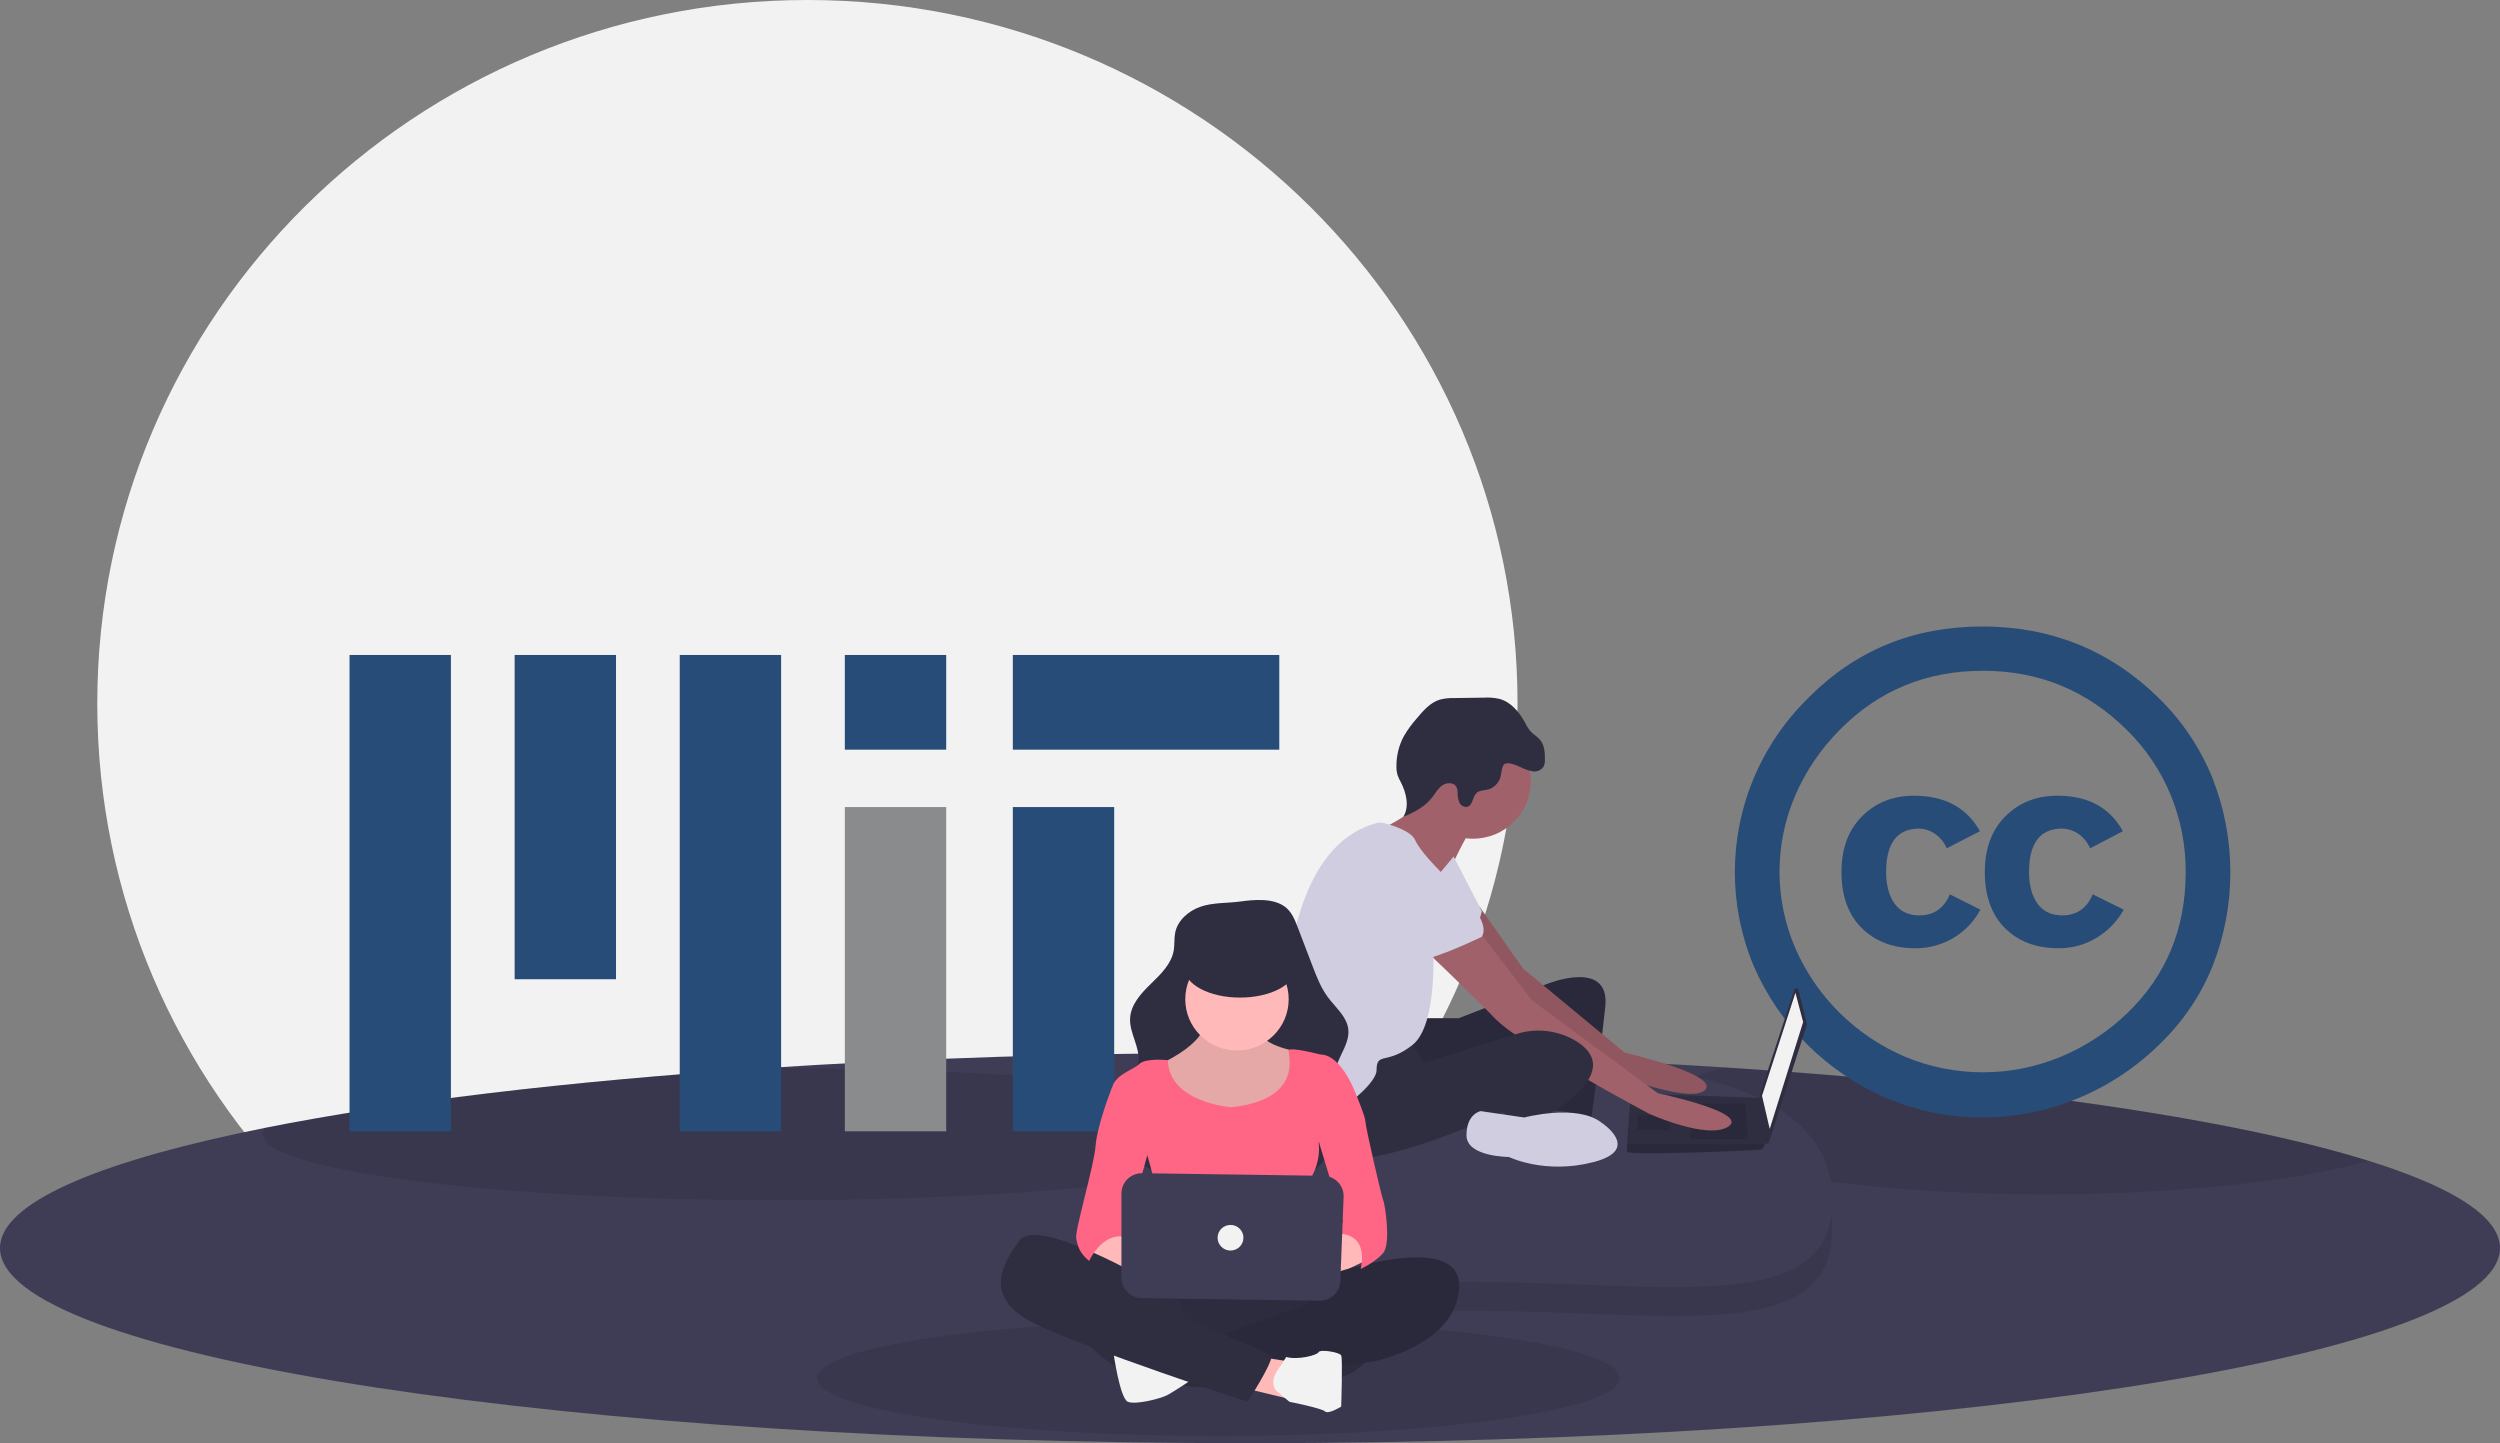 <svg width="880" height="508" viewBox="0 0 880 508" fill="none"
    xmlns="http://www.w3.org/2000/svg">
    <rect x="0" y="0" width="880" height="508" fill="#808080" stroke="none"/>
    <g clip-path="url(#clip0_15_2)">
        <path d="M284.207 495.287C422.258 495.287 534.171 384.413 534.171 247.643C534.171 110.874 422.258 0 284.207 0C146.155 0 34.242 110.874 34.242 247.643C34.242 384.413 146.155 495.287 284.207 495.287Z" fill="#F2F2F2"/>
        <path d="M880 439.305C879.999 439.907 879.95 440.508 879.855 441.103C873.742 478.215 679.149 508 440 508C200.851 508 6.258 478.215 0.146 441.103C0.05 440.508 0.001 439.907 0 439.305C0 439.136 -2.87326e-06 438.957 0.017 438.788C0.017 438.694 0.026 438.61 0.026 438.516C0.033 438.483 0.036 438.449 0.034 438.415C0.068 438.033 0.12 437.668 0.188 437.295C2.979 422.123 37.297 408.181 93.273 397.011C139.054 387.877 199.327 380.592 268.7 376.013C321.346 372.536 379.23 370.61 440 370.61C488.896 370.61 535.927 371.857 579.858 374.147H579.875C589.069 374.63 598.126 375.159 607.046 375.733C668.107 379.651 722.293 385.647 765.951 393.152C792.805 397.774 815.686 402.973 833.74 408.605H833.749C861.535 417.28 877.92 427.008 879.812 437.295C879.88 437.668 879.931 438.033 879.966 438.415C879.964 438.449 879.967 438.483 879.974 438.516C879.974 438.61 879.983 438.695 879.983 438.788C880 438.957 880 439.136 880 439.305Z" fill="#3F3D56"/>
        <path opacity="0.1" d="M428.872 505.456C506.879 505.456 570.117 496.343 570.117 485.102C570.117 473.861 506.879 464.748 428.872 464.748C350.864 464.748 287.626 473.861 287.626 485.102C287.626 496.343 350.864 505.456 428.872 505.456Z" fill="black"/>
        <path opacity="0.1" d="M833.74 408.605C828.801 410.004 823.237 411.301 817.133 412.489C792 417.391 757.707 420.401 719.948 420.401C677.763 420.401 639.952 416.644 614.331 410.699C593.067 405.763 580.192 399.343 580.192 392.296C580.192 386.105 590.156 380.372 607.046 375.733C668.107 379.651 722.293 385.647 765.951 393.152C792.805 397.774 815.686 402.973 833.74 408.605Z" fill="black"/>
        <path opacity="0.1" d="M455.409 399.233C455.409 412.065 374.154 422.471 273.93 422.471C173.706 422.471 92.451 412.065 92.451 399.233C92.473 398.424 92.762 397.643 93.273 397.011C139.054 387.877 199.327 380.592 268.7 376.013C270.437 376.004 272.181 376.001 273.93 376.004C374.154 376.004 455.409 386.402 455.409 399.233Z" fill="black"/>
        <path d="M392.197 284.087H356.513V398.226H392.197V284.087Z" fill="#274C77"/>
        <path d="M274.949 230.553H239.266V398.226H274.949V230.553Z" fill="#274C77"/>
        <path d="M158.722 230.553H123.038V398.226H158.722V230.553Z" fill="#274C77"/>
        <path d="M216.836 230.553H181.152V344.691H216.836V230.553Z" fill="#274C77"/>
        <path d="M333.063 230.553H297.379V263.885H333.063V230.553Z" fill="#274C77"/>
        <path d="M333.063 284.087H297.379V398.226H333.063V284.087Z" fill="#8A8B8C"/>
        <path d="M450.311 230.553H356.513V263.885H450.311V230.553Z" fill="#274C77"/>
        <path d="M697.718 220.526C722.114 220.526 742.88 228.962 760.015 245.833C768.085 253.765 774.444 263.24 778.704 273.682C787.194 295.045 787.223 318.797 778.785 340.18C774.59 350.501 768.249 359.833 760.176 367.568C751.875 375.76 742.032 382.261 731.207 386.701C720.599 391.087 709.218 393.342 697.724 393.336C686.36 393.37 675.105 391.139 664.628 386.777C643.287 377.776 626.291 360.939 617.205 339.796C608.457 318.712 608.484 295.055 617.281 273.99C621.737 263.384 628.275 253.759 636.515 245.676C653.127 228.913 673.528 220.53 697.718 220.526ZM698.035 236.112C678.1 236.112 661.331 243.004 647.727 256.787C641.02 263.465 635.655 271.345 631.92 280.009C628.27 288.498 626.389 297.629 626.389 306.855C626.389 316.082 628.27 325.213 631.92 333.702C639.442 351.012 653.419 364.778 670.935 372.128C679.543 375.655 688.768 377.463 698.083 377.45C707.398 377.438 716.618 375.603 725.216 372.053C734.06 368.402 742.12 363.113 748.963 356.47C762.563 343.304 769.363 326.793 769.361 306.938C769.411 297.629 767.611 288.402 764.065 279.782C760.523 271.224 755.283 263.458 748.655 256.944C734.63 243.057 717.756 236.113 698.035 236.112ZM696.942 292.586L685.257 298.605C684.315 296.385 682.713 294.502 680.665 293.205C679.141 292.264 677.395 291.733 675.601 291.663C667.817 291.663 663.923 296.755 663.92 306.938C663.92 311.566 664.905 315.268 666.877 318.044C668.85 320.822 671.758 322.212 675.601 322.213C680.69 322.213 684.273 319.744 686.35 314.806L697.094 320.207C694.901 324.331 691.605 327.78 687.568 330.174C683.53 332.569 678.906 333.819 674.2 333.786C666.413 333.786 660.131 331.42 655.353 326.687C650.578 321.956 648.191 315.374 648.191 306.941C648.191 298.71 650.605 292.179 655.432 287.345C660.259 282.512 666.36 280.094 673.734 280.093C684.535 280.087 692.271 284.252 696.942 292.586ZM747.246 292.586L735.72 298.605C734.777 296.385 733.174 294.501 731.125 293.205C729.551 292.249 727.753 291.718 725.908 291.663C718.121 291.663 714.227 296.755 714.224 306.938C714.224 311.566 715.211 315.268 717.184 318.044C719.154 320.822 722.062 322.212 725.908 322.213C730.991 322.213 734.572 319.744 736.649 314.806L747.551 320.207C745.277 324.31 741.947 327.744 737.9 330.159C733.912 332.561 729.329 333.816 724.663 333.786C716.77 333.786 710.464 331.42 705.745 326.687C701.014 321.956 698.65 315.374 698.653 306.941C698.653 298.71 701.068 292.179 705.898 287.345C710.722 282.512 716.82 280.094 724.194 280.093C734.992 280.087 742.676 284.252 747.246 292.586Z" fill="#274C77"/>
        <path opacity="0.1" d="M644.948 432.807C644.948 474.141 586.794 461.356 515.591 461.356C444.387 461.356 387.098 474.141 387.098 432.807C387.098 391.474 445.244 382.484 516.447 382.484C587.65 382.484 644.948 391.474 644.948 432.807Z" fill="black"/>
        <path d="M644.948 422.63C644.948 463.964 586.794 451.179 515.591 451.179C444.387 451.179 387.098 463.964 387.098 422.63C387.098 381.297 445.244 372.307 516.447 372.307C587.65 372.307 644.948 381.297 644.948 422.63Z" fill="#3F3D56"/>
        <path d="M633.071 348.428L636.01 360.44C636.043 360.574 636.037 360.714 635.995 360.846L622.662 402.125C622.609 402.288 622.501 402.429 622.357 402.523C622.212 402.617 622.039 402.66 621.866 402.643C621.694 402.626 621.533 402.551 621.409 402.431C621.286 402.31 621.208 402.151 621.188 401.981L619.344 385.9C619.332 385.793 619.343 385.685 619.376 385.583L631.615 348.373C631.666 348.217 631.766 348.083 631.902 347.99C632.037 347.896 632.199 347.849 632.364 347.855C632.529 347.862 632.687 347.921 632.814 348.024C632.942 348.128 633.032 348.27 633.071 348.428Z" fill="#2F2E41"/>
        <path d="M631.989 349.443L634.703 359.749L622.943 397.388L620.23 385.738L631.989 349.443Z" fill="#F2F2F2"/>
        <path d="M572.74 405.454C573.192 406.798 619.778 405.006 620.23 404.558C620.624 403.997 620.958 403.396 621.225 402.765C621.65 401.869 622.039 400.973 622.039 400.973L620.23 386.464L574.096 384.842C574.096 384.842 572.943 397.137 572.708 402.765C572.628 403.66 572.638 404.561 572.74 405.454Z" fill="#2F2E41"/>
        <path opacity="0.1" d="M614.35 388.427L615.254 400.973H594.901V388.427H614.35Z" fill="black"/>
        <path opacity="0.1" d="M588.117 392.459L588.239 392.435L587.665 397.836H576.358V392.459H588.117Z" fill="black"/>
        <path opacity="0.1" d="M572.74 405.454C573.192 406.798 619.778 405.006 620.23 404.558C620.624 403.997 620.958 403.396 621.225 402.765H572.708C572.628 403.66 572.638 404.561 572.74 405.454Z" fill="black"/>
        <path d="M500.826 358.405H513.49L544.698 346.306C544.698 346.306 566.86 337.344 565.051 354.372C563.242 371.399 560.076 394.252 560.076 394.252C560.076 394.252 550.125 389.771 544.698 391.115C539.27 392.459 542.889 363.782 542.889 363.782C542.889 363.782 498.564 384.842 494.494 382.153C490.423 379.465 489.518 360.645 489.518 360.645L500.826 358.405Z" fill="#2F2E41"/>
        <path opacity="0.1" d="M500.826 358.405H513.49L544.698 346.306C544.698 346.306 566.86 337.344 565.051 354.372C563.242 371.399 560.076 394.252 560.076 394.252C560.076 394.252 550.125 389.771 544.698 391.115C539.27 392.459 542.889 363.782 542.889 363.782C542.889 363.782 498.564 384.842 494.494 382.153C490.423 379.465 489.518 360.645 489.518 360.645L500.826 358.405Z" fill="black"/>
        <path d="M520.778 319.113L536.104 340.929L571.835 370.503C571.835 370.503 604.852 378.12 600.329 383.498C595.806 388.875 568.217 378.121 568.217 378.121C568.217 378.121 527.058 348.547 525.702 346.306C524.345 344.066 509.419 323.005 509.419 323.005L520.778 319.113Z" fill="#A0616A"/>
        <path opacity="0.1" d="M520.778 319.113L536.104 340.929L571.835 370.503C571.835 370.503 604.852 378.12 600.329 383.498C595.806 388.875 568.217 378.121 568.217 378.121C568.217 378.121 527.058 348.547 525.702 346.306C524.345 344.066 509.419 323.005 509.419 323.005L520.778 319.113Z" fill="black"/>
        <path d="M518.465 295.224C529.706 295.224 538.818 286.196 538.818 275.06C538.818 263.924 529.706 254.896 518.465 254.896C507.224 254.896 498.112 263.924 498.112 275.06C498.112 286.196 507.224 295.224 518.465 295.224Z" fill="#A0616A"/>
        <path d="M517.108 292.984C517.108 292.984 510.324 304.634 508.967 310.907C507.61 317.18 488.614 298.361 488.614 298.361L486.126 291.863C486.126 291.863 503.992 283.574 502.635 276.852C501.278 270.131 517.108 292.984 517.108 292.984Z" fill="#A0616A"/>
        <path d="M511.681 301.497L521.631 320.765C521.631 320.765 519.369 330.175 515.751 331.071C512.133 331.967 496.755 319.421 496.755 319.421L511.681 301.497Z" fill="#D0CDE1"/>
        <path d="M520.726 327.935L539.27 352.131L583.594 384.842C583.594 384.842 615.707 391.563 608.47 396.492C601.234 401.421 580.428 392.011 580.428 392.011C580.428 392.011 535.652 368.263 526.154 358.405C516.656 348.547 499.017 331.967 499.017 331.967L520.726 327.935Z" fill="#A0616A"/>
        <path d="M495.851 365.574L501.278 374.088L533.67 363.992C537.179 362.868 540.892 362.513 544.553 362.95C548.214 363.388 551.736 364.608 554.874 366.526C560.528 370.055 564.146 375.656 556.005 383.946C539.722 400.525 528.868 391.563 528.868 391.563C528.868 391.563 474.141 417.104 465.095 404.558C456.049 392.011 455.597 385.738 455.597 385.738C455.597 385.738 490.423 364.23 495.851 365.574Z" fill="#2F2E41"/>
        <path d="M563.694 395.148C563.694 395.148 578.167 404.558 560.98 409.039C543.793 413.52 531.129 407.246 531.129 407.246C531.129 407.246 516.203 407.246 516.203 399.629C516.203 392.011 521.179 391.115 521.179 391.115L536.556 393.356C536.556 393.356 555.1 388.427 563.694 395.148Z" fill="#D0CDE1"/>
        <path d="M535.161 269.988C536.499 270.701 537.936 271.211 539.426 271.501C540.175 271.634 540.947 271.546 541.646 271.25C542.345 270.953 542.941 270.46 543.36 269.831C543.693 269.086 543.846 268.275 543.807 267.461C543.862 265 543.682 262.34 542.108 260.436C541.106 259.224 539.644 258.46 538.607 257.278C537.911 256.392 537.317 255.431 536.838 254.413C534.821 250.661 531.836 247.055 527.687 245.974C525.933 245.6 524.136 245.464 522.345 245.569L511.896 245.715C510.204 245.661 508.512 245.841 506.869 246.251C503.506 247.259 501.058 250.06 498.815 252.74C497.074 254.694 495.527 256.809 494.195 259.056C492.39 262.392 491.477 266.131 491.544 269.916C491.53 270.886 491.656 271.854 491.919 272.789C492.227 273.646 492.608 274.476 493.059 275.27C495.019 279.083 496.182 283.845 493.975 287.524C497.809 285.972 501.602 283.938 504.13 280.689C505.262 279.236 506.149 277.535 507.657 276.468C509.164 275.402 511.621 275.309 512.588 276.875C512.92 277.508 513.092 278.212 513.087 278.926C513.056 280.105 513.25 281.279 513.658 282.387C513.877 282.935 514.278 283.393 514.795 283.685C515.312 283.978 515.914 284.087 516.502 283.994C518.471 283.445 518.283 280.451 519.799 279.09C520.951 278.057 522.728 278.255 524.208 277.786C525.056 277.467 525.828 276.976 526.475 276.345C527.121 275.714 527.628 274.957 527.963 274.122C528.524 272.877 528.515 269.619 529.576 268.945C530.905 268.099 533.929 269.443 535.161 269.988Z" fill="#2F2E41"/>
        <path d="M484.511 289.738C485.426 289.496 486.39 289.498 487.305 289.745C490.208 290.517 496.716 292.561 498.112 295.672C499.921 299.705 506.253 305.978 506.253 305.978C506.253 305.978 514.847 314.492 513.037 320.317C511.228 326.142 504.444 332.864 504.444 332.864C504.444 332.864 506.253 360.645 497.207 367.815C488.162 374.984 484.543 370.055 484.543 376.776C484.543 383.498 456.501 404.558 451.074 391.563C451.074 391.563 453.788 367.366 452.883 358.853C451.991 350.462 453.297 298.11 484.511 289.738Z" fill="#D0CDE1"/>
        <path d="M499.017 301.049C499.017 301.049 526.606 321.213 521.631 329.727C521.631 329.727 504.896 337.792 501.278 337.344C497.66 336.896 483.639 321.213 480.02 319.869C476.402 318.525 474.593 294.328 499.017 301.049Z" fill="#D0CDE1"/>
        <path d="M422.717 319.118C418.426 320.554 414.539 323.912 413.66 328.314C413.253 330.354 413.503 332.475 413.16 334.527C412.365 339.286 408.594 342.921 405.116 346.297C401.638 349.673 398.047 353.596 397.793 358.413C397.515 363.688 401.376 368.63 400.708 373.87C399.932 379.959 393.441 383.904 391.836 389.831C390.765 393.789 392.078 398.053 394.238 401.548C398.354 408.207 405.39 412.728 412.883 415.152C420.376 417.575 428.356 418.085 436.237 418.167C445.834 418.267 456.254 417.45 463.464 411.175C467.583 407.559 470.17 402.534 470.706 397.107C471.391 389.839 468.328 382.328 470.441 375.334C471.77 370.933 475.104 366.913 474.606 362.345C474.12 357.879 470.182 354.713 467.481 351.105C464.959 347.736 463.429 343.758 461.929 339.836L456.797 326.416C455.789 323.778 454.681 321.003 452.433 319.272C448.224 316.03 441.456 316.667 436.535 317.335C431.969 317.956 427.108 317.649 422.717 319.118Z" fill="#2F2E41"/>
        <path d="M424.324 358.21C424.324 358.21 426.599 365.535 409.538 373.987C392.476 382.438 411.244 391.453 411.244 391.453L431.149 395.961C431.149 395.961 451.623 393.144 453.898 389.763C456.173 386.382 460.154 375.114 459.016 373.423C458.165 372.22 457.214 371.089 456.173 370.043C456.173 370.043 442.523 367.789 443.092 361.591C443.661 355.393 424.324 358.21 424.324 358.21Z" fill="#FFB9B9"/>
        <path opacity="0.1" d="M424.324 358.21C424.324 358.21 426.599 365.535 409.538 373.987C392.476 382.438 411.244 391.453 411.244 391.453L431.149 395.961C431.149 395.961 451.623 393.144 453.898 389.763C456.173 386.382 460.154 375.114 459.016 373.423C458.165 372.22 457.214 371.089 456.173 370.043C456.173 370.043 442.523 367.789 443.092 361.591C443.661 355.393 424.324 358.21 424.324 358.21Z" fill="black"/>
        <path d="M435.414 369.761C445.466 369.761 453.614 361.689 453.614 351.731C453.614 341.773 445.466 333.701 435.414 333.701C425.363 333.701 417.215 341.773 417.215 351.731C417.215 361.689 425.363 369.761 435.414 369.761Z" fill="#FFB9B9"/>
        <path d="M433.424 389.763C433.424 389.763 411.506 388.175 411.091 373.193C411.091 373.193 403.282 372.296 401.007 374.55C398.732 376.804 391.339 378.494 391.339 384.129C391.339 389.763 403.85 406.666 403.85 406.666C403.85 406.666 410.675 429.204 407.831 433.148C404.988 437.092 404.419 447.234 404.419 447.234C404.419 447.234 432.855 444.98 437.405 447.234C441.955 449.488 460.154 449.488 461.291 447.234C462.429 444.98 460.154 416.808 460.154 416.808C460.154 416.808 465.272 410.047 464.135 402.159L477.784 386.382C477.784 386.382 472.666 371.17 464.704 371.17C464.704 371.17 453.898 368.352 453.614 369.761C453.329 371.17 459.016 386.946 433.424 389.763Z" fill="#FF6584"/>
        <path d="M382.239 439.346C382.239 439.346 387.358 447.234 400.438 448.924C413.519 450.615 415.794 446.107 414.656 444.98C413.519 443.853 399.869 438.782 399.869 438.782L391.907 432.585L382.239 439.346Z" fill="#FFB9B9"/>
        <path d="M475.509 432.585L460.723 441.036C460.723 441.036 441.386 439.909 448.779 445.544C456.173 451.178 469.822 448.924 469.822 448.924L482.903 442.727L475.509 432.585Z" fill="#FFB9B9"/>
        <path d="M401.576 447.234C401.576 447.234 387.926 480.477 404.419 485.548C420.912 490.619 466.41 489.492 476.647 482.731C486.884 475.97 489.727 466.955 488.021 464.137C486.315 461.32 474.941 453.432 466.979 452.869C459.016 452.305 401.576 447.234 401.576 447.234Z" fill="#2F2E41"/>
        <path opacity="0.05" d="M401.576 447.234C401.576 447.234 387.926 480.477 404.419 485.548C420.912 490.619 466.41 489.492 476.647 482.731C486.884 475.97 489.727 466.955 488.021 464.137C486.315 461.32 474.941 453.432 466.979 452.869C459.016 452.305 401.576 447.234 401.576 447.234Z" fill="black"/>
        <path d="M466.004 449.299C466.004 449.299 514.182 432.021 513.614 452.869C513.045 473.716 482.903 479.35 482.903 479.35L473.803 480.477L423.756 482.168C423.756 482.168 425.462 473.152 421.481 472.026C421.481 472.026 434.561 468.645 435.13 468.081C435.699 467.518 468.116 456.249 470.391 455.686C472.666 455.122 479.49 450.615 484.609 451.178C484.609 451.178 490.296 446.671 496.552 447.798L478.922 448.924L466.004 449.299Z" fill="#2F2E41"/>
        <path opacity="0.1" d="M466.004 449.299C466.004 449.299 514.182 432.021 513.614 452.869C513.045 473.716 482.903 479.35 482.903 479.35L473.803 480.477L423.756 482.168C423.756 482.168 425.462 473.152 421.481 472.026C421.481 472.026 434.561 468.645 435.13 468.081C435.699 467.518 468.116 456.249 470.391 455.686C472.666 455.122 479.49 450.615 484.609 451.178C484.609 451.178 490.296 446.671 496.552 447.798L478.922 448.924L466.004 449.299Z" fill="black"/>
        <path d="M457.492 452.097L463.567 465.828L500.533 452.868L503.377 445.544L493.708 443.853L474.271 447.234L465.841 449.488L457.492 452.097Z" fill="#2F2E41"/>
        <path opacity="0.1" d="M457.492 452.097L463.567 465.828L500.533 452.868L503.377 445.544L493.708 443.853L474.271 447.234L465.841 449.488L457.492 452.097Z" fill="black"/>
        <path d="M378.827 468.645C378.827 468.645 389.632 482.167 402.144 485.548C414.656 488.929 421.481 484.421 421.481 484.421L417.5 468.645L415.794 458.503L408.4 453.432L393.613 446.671L375.983 441.036C375.983 441.036 368.59 439.909 368.59 441.036C368.59 442.163 375.414 459.066 375.414 459.066L378.827 468.645Z" fill="#2F2E41"/>
        <path d="M391.907 475.97C391.907 475.97 394.182 492.309 397.026 493.436C399.869 494.563 408.4 492.309 410.675 491.183C412.95 490.056 420.683 484.857 420.683 484.857C420.683 484.857 393.613 474.843 391.907 475.97Z" fill="#F2F2F2"/>
        <path d="M443.661 477.66L454.467 479.351L453.329 492.309L438.257 488.683L443.661 477.66Z" fill="#FFB9B9"/>
        <path d="M450.431 481.267C450.431 481.267 445.367 487.239 450.486 490.619L453.898 493.436C453.898 493.436 465.272 495.69 466.41 496.817C467.547 497.944 472.097 495.127 472.097 495.127C472.097 495.127 472.666 478.223 472.097 477.097C471.528 475.97 464.704 474.843 464.135 475.97C463.566 477.097 456.742 478.787 452.76 477.66L450.431 481.267Z" fill="#F2F2F2"/>
        <path d="M404.988 451.178C404.988 451.178 365.177 428.077 358.921 436.529C352.665 444.98 345.841 456.813 364.04 465.828C382.239 474.843 439.111 493.436 439.111 493.436C439.111 493.436 447.642 480.477 447.642 477.097C447.642 477.097 417.5 463.574 412.381 462.447C407.263 461.32 386.789 448.361 383.945 447.234C381.102 446.107 377.121 442.727 377.121 442.727L404.988 451.178Z" fill="#2F2E41"/>
        <path d="M393.613 381.311L391.339 383.002C391.339 383.002 386.22 395.961 385.651 403.286C385.083 410.61 378.258 433.148 378.827 435.965C379.395 438.783 379.964 441.036 383.376 443.853C383.376 443.853 387.926 433.712 395.888 435.402L405.557 400.468L393.613 381.311Z" fill="#FF6584"/>
        <path d="M473.234 381.311L477.784 386.382C477.784 386.382 480.628 393.144 480.628 394.834C480.628 396.524 486.315 421.316 486.884 422.443C487.453 423.57 489.727 437.656 486.884 441.036C484.04 444.417 478.922 446.671 478.922 446.671C478.922 446.671 482.334 434.838 471.528 434.275L472.666 429.767L462.429 395.961L473.234 381.311Z" fill="#FF6584"/>
        <path d="M394.751 420.104V449.782C394.751 451.656 395.495 453.455 396.823 454.79C398.15 456.125 399.955 456.889 401.846 456.917L464.495 457.836C466.376 457.864 468.192 457.162 469.557 455.88C470.922 454.598 471.726 452.838 471.799 450.976L472.951 421.294C472.988 420.343 472.832 419.395 472.494 418.504C472.155 417.614 471.641 416.8 470.98 416.11C470.319 415.419 469.525 414.867 468.646 414.485C467.766 414.103 466.819 413.899 465.858 413.885L402.057 412.969C401.103 412.955 400.155 413.13 399.269 413.482C398.384 413.835 397.577 414.358 396.897 415.022C396.218 415.686 395.678 416.477 395.309 417.349C394.941 418.222 394.751 419.158 394.751 420.104Z" fill="#3F3D56"/>
        <path d="M436.482 351.153C447.301 351.153 456.071 346.474 456.071 340.702C456.071 334.931 447.301 330.252 436.482 330.252C425.663 330.252 416.892 334.931 416.892 340.702C416.892 346.474 425.663 351.153 436.482 351.153Z" fill="#2F2E41"/>
        <path d="M433.14 440.191C435.652 440.191 437.689 438.173 437.689 435.684C437.689 433.194 435.652 431.176 433.14 431.176C430.627 431.176 428.59 433.194 428.59 435.684C428.59 438.173 430.627 440.191 433.14 440.191Z" fill="#F2F2F2"/>
    </g>
    <defs>
        <clipPath id="clip0_15_2">
            <rect width="880" height="508" fill="white"/>
        </clipPath>
    </defs>
</svg>
